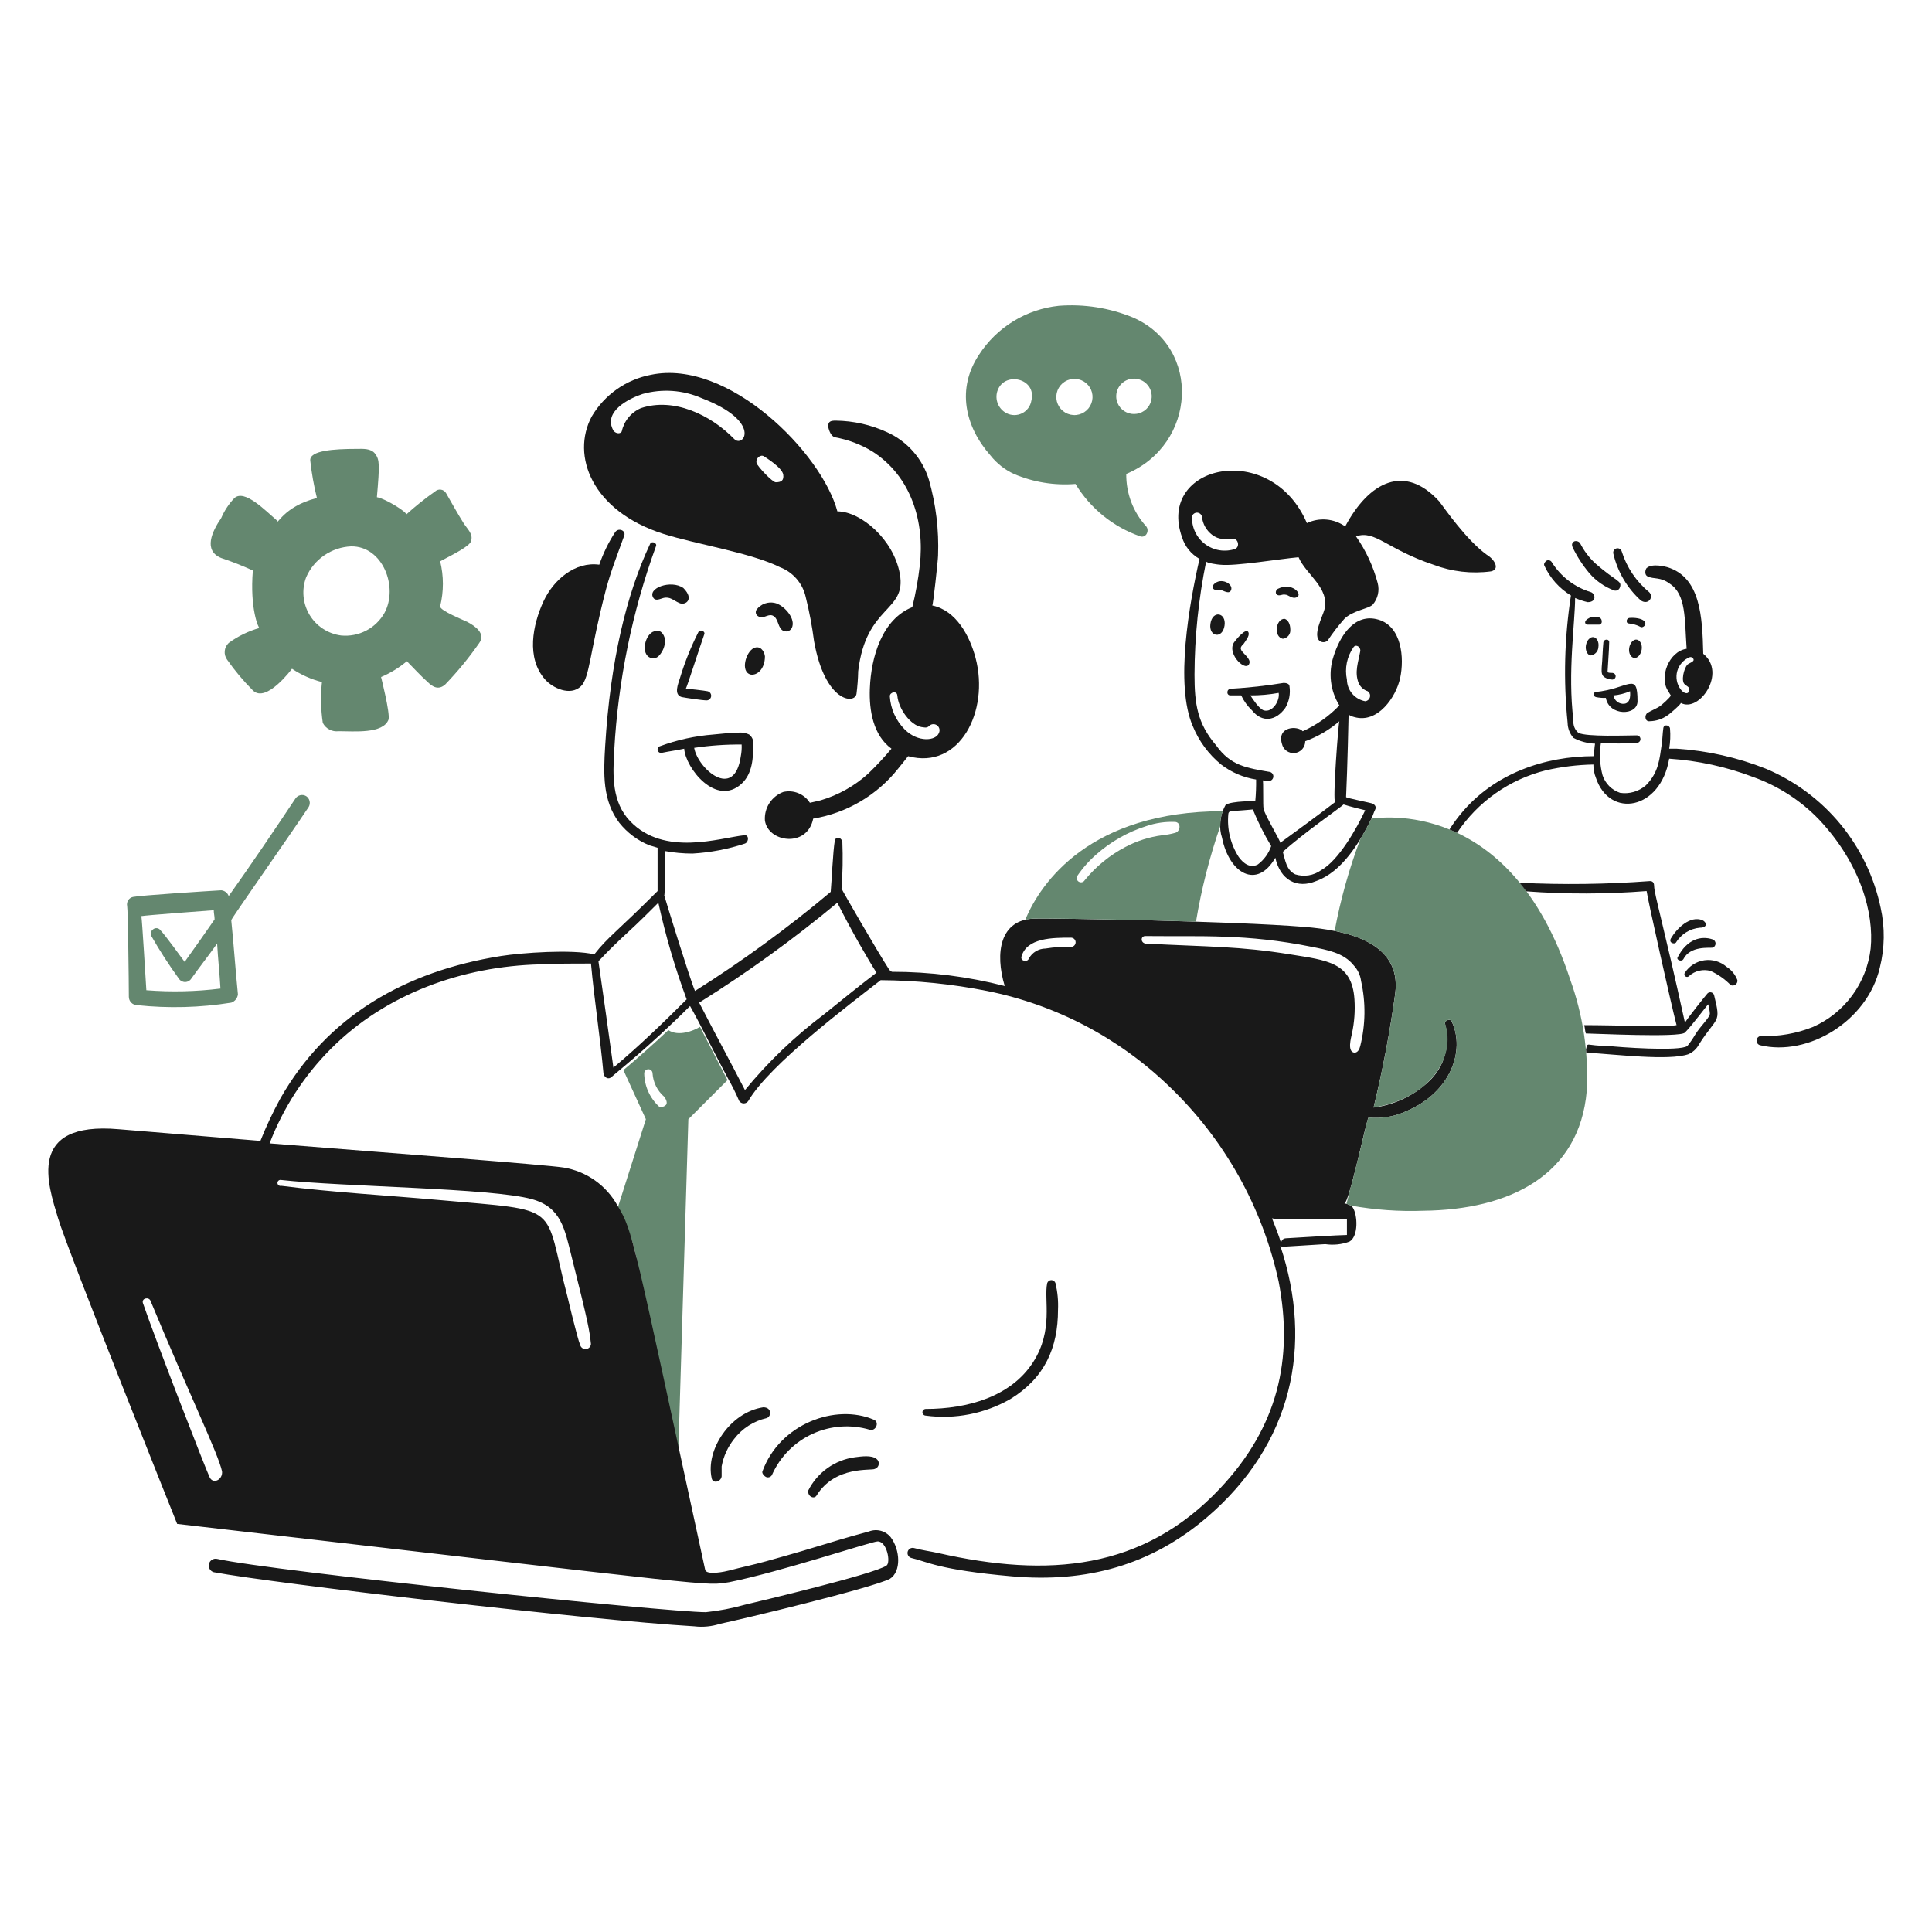 <svg width="165" height="165" viewBox="0 0 165 165" fill="none" xmlns="http://www.w3.org/2000/svg">
<path d="M55.585 56.19C56.014 56.327 56.297 56.047 56.51 55.695C56.711 55.376 56.81 55.004 56.794 54.628C56.723 54.133 56.367 53.704 55.87 53.918C55.088 54.127 54.665 55.894 55.585 56.19Z" fill="#191919"/>
<path d="M65.329 56.047C65.258 55.552 64.905 55.129 64.405 55.336C63.697 55.63 63.196 57.398 64.12 57.611C64.636 57.698 65.329 57.164 65.329 56.047Z" fill="#191919"/>
<path d="M58.361 50.217C57.318 49.486 55.235 50.221 55.804 51.07C56.016 51.354 56.372 51.141 56.657 51.07C57.226 50.927 57.51 51.282 58.008 51.496C58.505 51.746 59.348 51.203 58.361 50.217Z" fill="#191919"/>
<path d="M65.968 52.563C66.463 52.776 66.395 53.416 66.75 53.772C66.821 53.841 66.909 53.889 67.005 53.913C67.102 53.936 67.203 53.933 67.297 53.904C67.392 53.875 67.477 53.821 67.543 53.747C67.61 53.674 67.655 53.584 67.675 53.487C67.888 52.705 66.889 51.655 66.182 51.496C65.894 51.428 65.591 51.445 65.313 51.546C65.034 51.647 64.791 51.828 64.614 52.065C64.583 52.111 64.562 52.163 64.553 52.218C64.543 52.272 64.545 52.328 64.559 52.382C64.572 52.435 64.597 52.485 64.631 52.529C64.665 52.572 64.708 52.608 64.757 52.634C65.174 52.908 65.542 52.421 65.968 52.563Z" fill="#191919"/>
<path d="M60.138 54.198C60.281 53.914 59.783 53.703 59.643 53.985C59.008 55.24 58.484 56.549 58.076 57.895C57.927 58.39 57.507 59.318 58.218 59.531C58.573 59.602 59.996 59.815 60.351 59.815C60.448 59.813 60.541 59.775 60.612 59.709C60.683 59.642 60.727 59.552 60.736 59.456C60.745 59.359 60.718 59.263 60.66 59.184C60.602 59.107 60.517 59.053 60.422 59.033C60.128 58.974 58.796 58.82 58.573 58.82C58.717 58.535 59.712 55.407 60.138 54.198Z" fill="#191919"/>
<path d="M56.513 64.296C57.154 64.16 57.793 64.082 58.433 63.941C58.543 65.582 61.155 68.941 63.339 66.927C64.264 66.073 64.335 64.723 64.335 63.513C64.345 63.364 64.318 63.214 64.256 63.077C64.194 62.941 64.099 62.822 63.979 62.731C63.647 62.576 63.274 62.526 62.913 62.589C62.272 62.589 61.562 62.667 60.922 62.731C59.366 62.852 57.834 63.187 56.37 63.727C56.298 63.748 56.236 63.797 56.199 63.863C56.161 63.929 56.151 64.006 56.169 64.08C56.187 64.153 56.233 64.217 56.298 64.257C56.362 64.297 56.439 64.311 56.513 64.296ZM63.339 63.585C63.356 63.918 63.333 64.252 63.268 64.58C62.719 68.428 59.579 65.619 59.286 63.869C60.627 63.669 61.983 63.574 63.339 63.585Z" fill="#191919"/>
<path d="M57.08 87.975C55.87 89.113 54.59 90.251 53.24 91.389L55.16 95.584L52.742 103.192C53.581 104.645 54.159 106.233 54.45 107.885C55.046 110.795 56.583 117.699 57.934 123.885L58.788 95.587L62.13 92.245C61.348 90.752 60.562 89.188 59.783 87.694C59.214 88.047 57.933 88.544 57.08 87.975ZM56.867 94.375C56.793 94.446 56.701 94.497 56.601 94.522C56.502 94.546 56.397 94.545 56.298 94.517C55.903 94.155 55.585 93.716 55.365 93.227C55.145 92.737 55.027 92.209 55.018 91.672C55.018 91.578 55.056 91.488 55.123 91.421C55.189 91.354 55.28 91.317 55.374 91.317C55.468 91.317 55.559 91.354 55.625 91.421C55.692 91.488 55.73 91.578 55.73 91.672C55.755 92.054 55.856 92.426 56.027 92.768C56.198 93.11 56.435 93.414 56.724 93.664C56.938 93.948 57.007 94.233 56.867 94.375Z" fill="#64876F"/>
<path d="M56.654 45.594C59.425 46.476 64.139 47.204 66.609 48.439C67.16 48.648 67.65 48.992 68.035 49.438C68.42 49.885 68.687 50.42 68.813 50.996C69.123 52.237 69.36 53.496 69.524 54.765C70.465 60.032 73.035 60.165 73.15 59.245C73.231 58.608 73.279 57.967 73.293 57.325C73.966 51.619 77.446 52.292 76.848 49.005C76.309 46.04 73.497 43.672 71.515 43.672C70.189 38.703 62.227 30.621 55.587 32.01C54.541 32.21 53.55 32.631 52.679 33.244C51.809 33.857 51.079 34.648 50.538 35.565C48.745 38.906 50.555 43.654 56.654 45.594ZM54.876 33.648C56.549 33.18 58.333 33.306 59.925 34.004C65.158 36.009 63.49 38.301 62.7 37.488C60.674 35.409 57.523 33.928 54.736 34.857C54.324 35.034 53.961 35.307 53.676 35.653C53.391 35.999 53.194 36.409 53.1 36.847C52.941 37.123 52.532 36.99 52.39 36.776C51.463 35.145 53.744 34.022 54.876 33.648ZM65.257 38.981C65.357 39.053 66.817 39.932 66.893 40.548C66.949 41.001 66.764 41.188 66.253 41.188C65.963 41.188 64.694 39.829 64.617 39.553C64.505 39.143 64.964 38.769 65.257 38.981Z" fill="#191919"/>
<path d="M71.301 37.346C72.434 37.546 73.519 37.956 74.501 38.555C77.843 40.688 78.984 44.599 78.554 48.296C78.416 49.494 78.203 50.682 77.914 51.852C75.356 52.876 74.39 56.055 74.288 58.821C74.218 60.67 74.572 62.802 76.136 63.941C75.511 64.687 74.846 65.398 74.145 66.073C72.981 67.126 71.596 67.904 70.092 68.349C69.809 68.425 69.452 68.492 69.168 68.562C68.931 68.192 68.585 67.904 68.177 67.739C67.769 67.573 67.321 67.538 66.892 67.638C66.407 67.82 65.992 68.154 65.71 68.589C65.428 69.024 65.293 69.538 65.325 70.056C65.561 71.938 68.942 72.453 69.45 69.914C72.314 69.441 74.899 67.92 76.703 65.647C76.995 65.297 77.273 64.936 77.556 64.58C81.948 65.778 84.521 60.748 83.317 56.19C82.827 54.339 81.681 52.137 79.619 51.71C79.69 51.71 80.114 47.799 80.114 47.443C80.197 45.259 79.933 43.075 79.332 40.973C79.061 40.084 78.604 39.262 77.991 38.563C77.378 37.864 76.623 37.304 75.777 36.92C74.394 36.282 72.891 35.942 71.368 35.924C70.942 35.924 70.728 35.995 70.728 36.419C70.803 36.848 71.017 37.275 71.301 37.346ZM77.274 62.305C76.513 61.546 76.057 60.533 75.994 59.46C75.994 59.105 76.599 58.965 76.634 59.389C76.731 60.565 77.78 61.943 78.697 62.092C79.109 62.159 79.192 62.162 79.408 61.949C79.501 61.88 79.615 61.843 79.731 61.846C79.847 61.848 79.959 61.89 80.049 61.963C80.139 62.037 80.202 62.139 80.228 62.252C80.253 62.366 80.24 62.484 80.19 62.59C79.941 63.285 78.394 63.425 77.274 62.305Z" fill="#191919"/>
<path d="M18.893 47.656C19.813 47.962 20.715 48.319 21.595 48.723C21.325 51.975 22.082 53.673 22.165 53.629C21.218 53.895 20.327 54.329 19.534 54.909C19.34 55.088 19.219 55.331 19.193 55.593C19.167 55.855 19.237 56.118 19.391 56.331C20.047 57.271 20.785 58.151 21.595 58.962C22.733 60.1 24.937 57.113 24.937 57.113C25.719 57.635 26.584 58.019 27.495 58.251C27.372 59.411 27.396 60.582 27.567 61.736C27.691 61.979 27.888 62.178 28.129 62.305C28.371 62.432 28.646 62.482 28.917 62.447C30.244 62.447 32.716 62.694 33.184 61.451C33.326 60.882 32.544 57.821 32.544 57.821C33.342 57.483 34.084 57.027 34.748 56.47C35.317 57.039 35.886 57.679 36.526 58.248C36.953 58.674 37.45 58.959 38.019 58.461C39.084 57.356 40.059 56.167 40.934 54.906C41.498 54.119 40.587 53.469 39.939 53.128C39.658 52.98 37.515 52.131 37.592 51.777C37.902 50.516 37.902 49.198 37.592 47.937C38.801 47.297 40.081 46.657 40.224 46.231C40.437 45.591 39.942 45.233 39.584 44.663C39.089 43.879 38.533 42.876 38.09 42.106C38.044 42.029 37.982 41.964 37.908 41.914C37.834 41.864 37.75 41.831 37.661 41.818C37.573 41.804 37.483 41.81 37.397 41.835C37.312 41.86 37.233 41.904 37.166 41.963C36.297 42.576 35.466 43.241 34.677 43.955C34.89 43.812 32.97 42.603 32.188 42.461C32.43 39.677 32.421 39.275 32.046 38.764C31.685 38.269 30.98 38.337 30.479 38.337C28.488 38.337 26.426 38.479 26.497 39.332C26.615 40.41 26.805 41.48 27.066 42.532C24.146 43.262 23.653 44.987 23.653 44.452C22.657 43.599 20.892 41.764 20.023 42.532C19.547 43.03 19.165 43.609 18.893 44.242C18.114 45.38 17.332 47.016 18.893 47.656ZM29.986 46.661C32.689 46.625 34.045 50.148 32.831 52.353C32.466 52.996 31.922 53.519 31.266 53.86C30.61 54.2 29.869 54.344 29.133 54.273C28.58 54.201 28.049 54.005 27.582 53.699C27.115 53.394 26.723 52.986 26.435 52.507C26.148 52.028 25.973 51.491 25.923 50.934C25.873 50.378 25.95 49.818 26.147 49.296C26.477 48.541 27.012 47.894 27.691 47.428C28.37 46.963 29.166 46.697 29.989 46.661H29.986Z" fill="#64876F"/>
<path d="M11.004 85.132C11.004 85.32 11.079 85.501 11.213 85.634C11.346 85.767 11.527 85.842 11.715 85.843C14.391 86.128 17.093 86.056 19.75 85.629C19.903 85.577 20.038 85.483 20.138 85.357C20.239 85.231 20.302 85.079 20.319 84.918C20.105 82.784 19.963 80.652 19.75 78.589C19.75 78.447 24.37 71.907 26.363 68.919C26.452 68.766 26.479 68.586 26.439 68.414C26.4 68.242 26.296 68.092 26.15 67.994C25.998 67.901 25.817 67.872 25.644 67.912C25.471 67.952 25.321 68.058 25.225 68.207C23.376 70.981 21.456 73.825 19.533 76.528C19.483 76.393 19.397 76.275 19.284 76.188C19.171 76.1 19.035 76.046 18.892 76.033C17.684 76.104 11.996 76.467 11.355 76.602C11.271 76.62 11.192 76.655 11.121 76.705C11.051 76.754 10.991 76.817 10.945 76.89C10.899 76.963 10.868 77.044 10.853 77.129C10.839 77.213 10.841 77.3 10.86 77.384C10.925 77.667 11.004 83.851 11.004 85.132ZM18.256 77.736C18.256 78.021 18.328 78.231 18.328 78.518C18.044 78.945 16.337 81.363 15.771 82.148C15.486 81.793 14.135 79.873 13.637 79.375C13.558 79.306 13.457 79.268 13.353 79.268C13.248 79.268 13.147 79.306 13.068 79.375C12.98 79.437 12.917 79.528 12.891 79.633C12.864 79.737 12.877 79.848 12.926 79.944C13.641 81.196 14.425 82.408 15.272 83.574C15.329 83.664 15.408 83.738 15.501 83.789C15.595 83.84 15.699 83.867 15.806 83.867C15.912 83.867 16.017 83.84 16.11 83.789C16.203 83.738 16.282 83.664 16.339 83.574C17.05 82.578 17.832 81.582 18.544 80.587C18.614 81.867 18.757 83.144 18.828 84.427C16.729 84.688 14.608 84.735 12.499 84.569C12.429 83.502 12.144 78.667 12.073 78.24C12.497 78.163 17.261 77.807 18.256 77.736Z" fill="#64876F"/>
<path d="M65.473 126.16C65.524 126.174 65.577 126.177 65.63 126.171C65.682 126.164 65.733 126.147 65.779 126.12C65.825 126.094 65.865 126.059 65.898 126.017C65.93 125.975 65.954 125.927 65.968 125.876C66.67 124.353 67.897 123.133 69.425 122.441C70.953 121.749 72.68 121.63 74.288 122.107C74.783 122.253 75.14 121.469 74.642 121.254C71.376 119.841 66.596 121.59 65.115 125.662C65.046 125.804 65.259 126.089 65.473 126.16Z" fill="#191919"/>
<path d="M65.186 120.187C62.35 120.612 60.246 123.839 60.778 126.231C60.849 126.726 61.56 126.587 61.631 126.089V125.235C61.788 124.376 62.155 123.571 62.7 122.889C63.388 121.991 64.37 121.362 65.474 121.111C65.903 120.967 65.922 120.187 65.186 120.187Z" fill="#191919"/>
<path d="M105.078 59.389H106.002C106.227 59.87 106.541 60.305 106.927 60.669C107.781 61.736 108.961 61.591 109.771 60.456C110.098 59.899 110.224 59.246 110.127 58.607C110.127 58.394 109.842 58.322 109.632 58.322C108.148 58.567 106.653 58.732 105.152 58.817C104.723 58.822 104.723 59.389 105.078 59.389ZM107.922 60.669C107.51 60.504 107.031 59.762 106.785 59.389C107.595 59.392 108.405 59.321 109.203 59.176C109.326 59.797 108.701 60.891 107.922 60.669Z" fill="#191919"/>
<path d="M105.36 54.909C104.782 55.917 106.508 57.518 106.711 56.616C106.794 56.262 106.216 55.834 106.071 55.62C105.858 55.336 106 55.194 106.214 54.98C106.356 54.767 106.709 54.341 106.64 54.056C106.49 53.46 105.522 54.668 105.36 54.909Z" fill="#191919"/>
<path d="M105.079 50.501C105.48 49.966 104.419 49.323 103.799 49.79C103.372 50.075 103.586 50.501 104.084 50.359C104.41 50.359 104.846 50.738 105.079 50.501Z" fill="#191919"/>
<path d="M110.765 50.999C111.275 50.743 110.337 49.684 109.13 50.288C109.059 50.33 109.005 50.396 108.979 50.474C108.952 50.553 108.955 50.638 108.987 50.714C109.201 50.999 109.482 50.714 109.769 50.785C110.04 50.785 110.357 51.203 110.765 50.999Z" fill="#191919"/>
<path d="M49.614 58.607C50.37 57.88 50.37 55.628 51.747 50.357C52.16 48.79 52.774 47.24 53.315 45.737C53.466 45.314 52.82 45.027 52.533 45.453C51.969 46.319 51.516 47.25 51.181 48.226C49.119 47.942 47.272 49.508 46.417 51.356C45.495 53.347 44.916 56.197 46.56 58.038C47.19 58.752 48.706 59.483 49.614 58.607Z" fill="#191919"/>
<path d="M135.723 48.936C136.296 49.607 137.03 50.121 137.857 50.429C137.908 50.444 137.961 50.447 138.014 50.441C138.067 50.434 138.118 50.417 138.164 50.39C138.21 50.364 138.25 50.329 138.282 50.286C138.315 50.244 138.338 50.196 138.352 50.145C138.537 49.588 138.036 49.682 136.289 48.154C135.734 47.649 135.276 47.046 134.938 46.376C134.88 46.304 134.802 46.252 134.713 46.226C134.624 46.201 134.53 46.204 134.443 46.234C134.229 46.376 134.229 46.519 134.3 46.729C134.681 47.521 135.159 48.263 135.723 48.936Z" fill="#191919"/>
<path d="M140.135 51.283C140.775 51.709 141.266 50.992 140.847 50.572C139.741 49.665 138.925 48.454 138.5 47.088C138.472 46.993 138.407 46.914 138.321 46.867C138.234 46.821 138.132 46.811 138.038 46.839C137.944 46.867 137.864 46.932 137.818 47.019C137.771 47.105 137.761 47.207 137.789 47.301C138.148 48.836 138.967 50.225 140.135 51.283Z" fill="#191919"/>
<path d="M140.703 49.221C141.26 49.5 141.782 49.231 142.622 49.861C144.006 50.784 143.867 52.841 144.045 55.408C142.513 55.627 141.671 57.874 142.477 59.034C142.534 59.116 142.642 59.327 142.69 59.389C142.69 59.539 141.853 60.259 141.766 60.314C141.415 60.536 141.055 60.67 140.699 60.883C140.415 61.096 140.486 61.665 140.912 61.594C141.448 61.582 141.968 61.41 142.405 61.099C142.548 61.028 143.615 60.103 143.543 60.032C145.134 60.899 147.485 57.454 145.464 55.837C145.389 52.662 145.231 49.303 142.405 48.441C142.307 48.411 141.115 48.076 140.628 48.513C140.537 48.593 140.397 49.069 140.703 49.221ZM143.549 58.892C143.378 58.67 143.262 58.411 143.21 58.136C143.157 57.861 143.169 57.578 143.245 57.309C143.321 57.039 143.459 56.792 143.648 56.585C143.836 56.378 144.07 56.218 144.332 56.118C144.388 56.108 144.446 56.117 144.497 56.143C144.548 56.169 144.59 56.21 144.616 56.261C144.76 56.516 144.26 56.617 144.12 56.756C143.811 57.065 143.534 58.214 143.907 58.463C144.05 58.605 144.334 58.676 144.262 58.958C144.187 59.389 143.76 59.176 143.549 58.892Z" fill="#191919"/>
<path d="M84.598 38.91C85.131 39.579 85.813 40.116 86.589 40.477C88.248 41.184 90.054 41.477 91.851 41.331C93.12 43.427 95.082 45.012 97.397 45.811C97.892 45.953 98.18 45.316 97.892 44.957C96.776 43.734 96.167 42.133 96.186 40.477C102.218 37.948 102.626 29.67 96.755 27.113C94.752 26.291 92.585 25.95 90.426 26.117C89.047 26.262 87.718 26.713 86.536 27.439C85.355 28.165 84.352 29.147 83.6 30.313C81.704 33.175 82.375 36.39 84.598 38.91ZM92.562 32.581C92.835 32.747 93.051 32.993 93.178 33.286C93.305 33.579 93.339 33.904 93.273 34.217C93.207 34.538 93.04 34.83 92.796 35.051C92.552 35.271 92.245 35.408 91.918 35.442C91.591 35.476 91.262 35.404 90.978 35.239C90.695 35.073 90.471 34.821 90.34 34.52C90.209 34.219 90.177 33.884 90.249 33.563C90.322 33.243 90.494 32.953 90.742 32.737C90.989 32.522 91.299 32.39 91.626 32.362C91.954 32.334 92.281 32.411 92.562 32.581ZM95.335 34.004C95.31 33.757 95.346 33.508 95.44 33.278C95.534 33.048 95.682 32.845 95.873 32.687C96.063 32.528 96.29 32.418 96.533 32.367C96.775 32.316 97.027 32.326 97.265 32.395C97.503 32.464 97.721 32.59 97.899 32.763C98.077 32.935 98.21 33.149 98.287 33.385C98.363 33.621 98.38 33.872 98.337 34.116C98.293 34.361 98.191 34.59 98.038 34.786C97.85 35.021 97.596 35.196 97.309 35.287C97.022 35.378 96.714 35.382 96.425 35.299C96.135 35.215 95.877 35.047 95.683 34.817C95.489 34.586 95.368 34.303 95.335 34.004ZM88.082 34.217C88.045 34.447 87.954 34.664 87.816 34.852C87.678 35.04 87.497 35.192 87.289 35.296C87.08 35.4 86.85 35.453 86.617 35.451C86.384 35.449 86.155 35.391 85.949 35.283C85.625 35.114 85.369 34.836 85.227 34.499C85.084 34.162 85.063 33.785 85.167 33.434C85.716 31.652 88.572 32.295 88.082 34.217Z" fill="#64876F"/>
<path d="M120.152 94.876C123.888 93.285 125.143 89.731 123.993 87.266C123.85 86.912 123.281 87.195 123.423 87.48C123.656 88.35 123.646 89.267 123.395 90.131C123.144 90.996 122.662 91.776 122.001 92.386C120.705 93.593 119.064 94.364 117.308 94.591C118.09 91.377 118.707 88.126 119.157 84.849C119.735 80.37 114.819 79.44 111.402 79.161C105.215 78.654 89.857 78.414 88.363 78.45C85.389 78.52 84.954 81.379 85.806 84.209C82.666 83.401 79.437 82.993 76.195 82.995C76.127 82.995 75.983 82.875 75.923 82.782C74.983 81.336 71.87 75.958 71.87 75.885C71.971 74.56 71.994 73.23 71.941 71.903C71.927 71.824 71.894 71.75 71.844 71.688C71.795 71.626 71.73 71.577 71.656 71.547C71.514 71.547 71.302 71.618 71.302 71.761C71.136 72.661 71.019 75.435 70.946 76.169C67.279 79.251 63.407 82.078 59.355 84.631C58.913 83.599 56.797 76.74 56.724 76.453C56.724 76.404 56.795 77.071 56.795 72.685C57.569 72.826 58.355 72.898 59.142 72.898C60.666 72.81 62.172 72.523 63.622 72.044C63.977 71.903 63.977 71.262 63.551 71.334C61.446 71.567 56.72 73.178 53.808 70.125C52.263 68.504 52.323 66.3 52.458 64.081C52.786 58.132 53.985 52.263 56.017 46.662C56.16 46.377 55.655 46.161 55.522 46.448C53.505 50.73 52.123 56.459 51.682 63.728C51.539 66.082 51.449 68.371 52.891 70.27C53.565 71.118 54.446 71.779 55.448 72.19C55.661 72.26 55.943 72.332 56.16 72.403V76.1C52.624 79.635 51.935 80.003 50.755 81.505C48.872 81.062 44.567 81.366 42.791 81.647C34.61 82.939 27.941 86.783 23.947 93.806C23.304 94.98 22.734 96.192 22.24 97.436C17.191 97.01 12.641 96.658 10.152 96.441C2.186 95.743 4.108 101.205 4.961 104.049C5.814 106.894 15.13 130.146 15.13 130.146C62.803 135.635 60.037 135.443 62.274 135.124C66.647 134.249 74.402 131.659 74.948 131.641C75.745 131.613 76.089 133.438 75.714 133.703C74.666 134.438 64.62 136.809 63.626 137.045C62.532 137.354 61.414 137.568 60.284 137.685C56.973 137.685 23.288 134.202 18.543 133.134C18.393 133.101 18.237 133.127 18.107 133.208C17.977 133.288 17.884 133.416 17.846 133.564C17.809 133.713 17.832 133.869 17.909 134.002C17.985 134.134 18.111 134.231 18.258 134.272C23.425 135.238 50.365 138.369 59.288 138.892C60.029 138.982 60.782 138.909 61.492 138.678C63.399 138.283 74.388 135.644 75.998 134.838C76.983 134.223 76.887 132.373 76.069 131.283C75.853 131.016 75.557 130.824 75.225 130.735C74.893 130.646 74.541 130.665 74.22 130.788C70.123 131.906 70.728 131.865 65.404 133.345C64.34 133.641 63.325 133.848 62.274 134.127C61.972 134.21 60.332 134.566 60.223 134.062C54.092 105.843 54.096 105.187 52.746 102.982C52.275 102.121 51.614 101.38 50.813 100.813C50.013 100.246 49.094 99.869 48.126 99.711C46.495 99.463 33.762 98.502 23.024 97.648C24.191 94.607 25.983 91.846 28.286 89.543C32.931 84.898 39.462 82.519 46.134 82.36C47.065 82.338 46.727 82.289 50.472 82.289C50.757 85.418 51.254 88.547 51.539 91.675C51.61 92.031 51.965 92.245 52.25 91.96C52.52 91.689 55.389 89.461 58.932 85.916C59.794 87.423 61.093 90.105 62.133 92.031C62.503 92.675 62.835 93.34 63.127 94.022C63.17 94.088 63.227 94.142 63.296 94.179C63.364 94.216 63.441 94.236 63.519 94.236C63.596 94.236 63.673 94.216 63.741 94.179C63.809 94.142 63.867 94.088 63.91 94.022C65.725 90.915 72.506 85.819 75.212 83.71C78.269 83.729 81.316 84.038 84.314 84.634C90.182 85.809 95.588 88.648 99.887 92.811C104.578 97.308 107.821 103.101 109.202 109.451C110.484 116.095 109.103 121.892 104.224 127.086C97.618 134.119 89.494 134.758 80.118 132.632C79.479 132.487 78.772 132.402 78.056 132.206C78 132.191 77.941 132.188 77.883 132.196C77.826 132.204 77.77 132.223 77.721 132.253C77.671 132.283 77.627 132.322 77.592 132.368C77.557 132.415 77.532 132.468 77.518 132.524C77.504 132.581 77.501 132.639 77.51 132.697C77.519 132.754 77.538 132.81 77.569 132.859C77.599 132.909 77.638 132.952 77.685 132.986C77.732 133.021 77.786 133.045 77.842 133.059C79.139 133.351 80.075 134.066 86.446 134.626C92.775 135.18 98.281 133.694 103.085 129.578C110.357 123.349 112.184 114.92 109.343 106.396C109.471 106.524 109.4 106.478 113.183 106.254C113.877 106.358 114.587 106.285 115.245 106.04C116.026 105.61 115.956 103.765 115.53 103.125C115.324 102.817 114.723 102.769 114.819 102.769C115.245 102.698 116.738 95.445 116.881 95.445C118.003 95.558 119.135 95.361 120.152 94.876ZM17.902 126.16C17.518 125.347 13.335 114.575 12.209 111.299C12.063 110.874 12.704 110.732 12.85 111.086C16.141 119.033 18.641 124.153 18.964 125.663C19.037 126.374 18.198 126.794 17.902 126.16ZM24.017 100.775C29.303 101.362 41.96 101.455 45.421 102.41C47.935 103.105 48.22 104.94 48.834 107.388C50.265 113.09 50.337 113.586 50.469 114.784C50.461 114.895 50.413 115.001 50.334 115.08C50.255 115.16 50.15 115.208 50.038 115.217C49.926 115.225 49.815 115.193 49.725 115.127C49.634 115.06 49.571 114.964 49.545 114.854C49.319 114.345 48.495 110.885 48.479 110.801C46.344 102.687 48.239 103.448 37.457 102.482C32.981 102.08 28.497 101.842 24.017 101.272C23.98 101.282 23.94 101.283 23.902 101.276C23.864 101.268 23.828 101.251 23.797 101.228C23.766 101.204 23.741 101.173 23.723 101.138C23.706 101.103 23.697 101.065 23.696 101.026C23.696 100.987 23.705 100.948 23.722 100.913C23.739 100.878 23.763 100.847 23.794 100.823C23.825 100.799 23.86 100.782 23.899 100.773C23.937 100.765 23.976 100.766 24.014 100.775H24.017ZM51.106 82.073C51.189 82.073 51.629 81.453 53.737 79.516C54.59 78.732 55.444 77.88 56.226 77.097C56.837 79.901 57.645 82.658 58.644 85.347C56.653 87.339 54.59 89.33 52.387 91.179C51.959 88.047 51.533 85.058 51.106 82.073ZM70.377 86.626C67.877 88.507 65.609 90.679 63.622 93.096C62.341 90.607 60.991 88.119 59.71 85.63C63.834 83.056 67.778 80.205 71.514 77.096C72.706 79.478 74.159 81.985 74.856 83.069C73.363 84.207 71.873 85.42 70.377 86.626ZM97.825 79.943C102.516 79.996 106.427 79.733 112.046 80.867C113.331 81.127 114.748 81.362 115.602 82.434C115.953 82.805 116.177 83.279 116.242 83.786C116.65 85.615 116.625 87.514 116.171 89.332C116.101 89.617 115.957 89.901 115.676 89.901C115.036 89.83 115.39 88.621 115.463 88.266C115.669 87.308 115.74 86.327 115.676 85.35C115.47 82.177 113.34 82.019 110.2 81.51C105.833 80.802 103.217 80.869 97.825 80.586C97.398 80.509 97.398 79.936 97.825 79.943ZM91.496 80.085C91.595 80.091 91.688 80.135 91.756 80.208C91.825 80.281 91.862 80.376 91.862 80.476C91.862 80.575 91.825 80.671 91.756 80.744C91.688 80.817 91.595 80.861 91.496 80.867C90.758 80.843 90.02 80.891 89.291 81.01C89 81.011 88.714 81.092 88.464 81.242C88.213 81.392 88.008 81.606 87.869 81.863C87.731 82.22 87.158 82.076 87.23 81.721C87.676 80.079 89.904 80.082 91.496 80.082V80.085ZM109.842 105.755C109.786 105.753 109.729 105.762 109.676 105.783C109.623 105.804 109.576 105.835 109.535 105.875C109.495 105.915 109.464 105.963 109.443 106.016C109.422 106.069 109.413 106.125 109.415 106.182C109.202 105.471 108.92 104.76 108.633 104.049C109.115 104.145 109.054 104.12 115.033 104.12V105.471C114.488 105.468 110.384 105.72 109.842 105.752V105.755Z" fill="#191919"/>
<path d="M104.224 70.198C104.175 70.653 104.223 71.114 104.367 71.549C104.976 74.597 107.352 75.994 108.917 73.256C109.345 75.177 110.782 75.921 112.401 75.247C114.606 74.465 116.099 71.975 117.095 69.985C117.237 69.7 117.308 69.416 117.45 69.132C117.556 68.918 117.435 68.741 117.237 68.637C117.097 68.562 114.89 68.142 114.961 68.068C115.079 65.593 115.175 61.111 115.175 61.029C115.326 61.129 115.494 61.201 115.67 61.242C117.661 61.811 119.232 59.537 119.581 57.899C119.944 56.195 119.717 53.514 117.732 52.922C115.663 52.305 114.423 54.353 113.892 56.051C113.662 56.743 113.587 57.478 113.673 58.204C113.758 58.929 114.002 59.626 114.387 60.246C113.495 61.175 112.432 61.923 111.258 62.451C110.831 61.956 109.044 62.027 109.48 63.517C109.531 63.761 109.671 63.977 109.873 64.124C110.075 64.271 110.324 64.338 110.572 64.311C110.82 64.284 111.05 64.167 111.216 63.981C111.382 63.795 111.473 63.553 111.472 63.304C112.539 62.916 113.527 62.338 114.387 61.597C114.31 61.674 113.791 68.495 114.032 68.495C112.464 69.704 110.902 70.841 109.338 71.979C109.409 71.908 107.916 69.421 107.916 69.063C107.845 68.85 107.916 66.646 107.845 66.646C108.129 66.717 108.556 66.788 108.698 66.503C108.727 66.453 108.745 66.397 108.749 66.339C108.754 66.281 108.746 66.223 108.726 66.169C108.705 66.114 108.673 66.065 108.632 66.025C108.59 65.984 108.54 65.954 108.485 65.935C106.483 65.582 105.121 65.421 103.865 63.66C102.262 61.789 102.016 60.133 102.016 57.616C102.028 54.367 102.362 51.127 103.012 47.944C103.012 48.087 104.079 48.229 104.221 48.229C105.501 48.371 109.27 47.734 110.903 47.589C111.543 49.082 113.589 50.215 113.108 52.069C112.961 52.637 112.052 54.327 112.752 54.771C112.852 54.83 112.968 54.855 113.084 54.842C113.199 54.829 113.307 54.779 113.392 54.7C113.822 54.051 114.297 53.433 114.814 52.851C115.526 52.14 116.877 51.997 117.233 51.642C117.449 51.392 117.602 51.093 117.676 50.77C117.75 50.448 117.744 50.112 117.659 49.793C117.282 48.367 116.656 47.019 115.81 45.812C117.419 45.227 118.45 46.905 122.423 48.229C123.986 48.824 125.672 49.02 127.33 48.798C128.108 48.639 127.685 47.802 126.974 47.376C125.231 46.108 123.427 43.493 122.921 42.825C119.965 39.574 116.921 41.14 114.885 44.958C114.414 44.624 113.863 44.423 113.288 44.373C112.713 44.323 112.136 44.427 111.614 44.674C108.55 37.523 98.744 39.679 100.949 45.882C101.192 46.667 101.726 47.328 102.442 47.731C101.581 51.515 100.322 58.47 101.873 62.024C102.393 63.298 103.225 64.423 104.291 65.295C105.164 65.964 106.191 66.404 107.277 66.575C107.286 67.192 107.263 67.809 107.206 68.424C107.422 68.424 105.15 68.375 104.669 68.749C104.419 69.195 104.267 69.689 104.224 70.198ZM102.656 44.172C102.692 44.465 102.785 44.749 102.932 45.005C103.079 45.261 103.275 45.486 103.509 45.666C104.136 46.136 104.544 46.021 105.287 46.021C105.714 45.95 105.928 46.661 105.501 46.875C105.07 47.023 104.609 47.063 104.159 46.992C103.709 46.921 103.283 46.741 102.918 46.467C102.553 46.194 102.261 45.835 102.067 45.423C101.873 45.01 101.782 44.557 101.803 44.101C101.831 44.003 101.891 43.917 101.975 43.859C102.058 43.801 102.159 43.773 102.261 43.782C102.362 43.79 102.458 43.834 102.531 43.905C102.603 43.976 102.649 44.071 102.66 44.172H102.656ZM115.031 58.039C114.931 57.562 114.929 57.07 115.027 56.593C115.125 56.115 115.32 55.664 115.601 55.265C115.814 54.98 116.233 55.265 116.17 55.621C116.005 56.541 115.666 57.401 116.027 58.323C116.099 58.49 116.207 58.64 116.341 58.763C116.476 58.885 116.636 58.978 116.809 59.034C116.888 59.088 116.948 59.165 116.982 59.255C117.016 59.344 117.021 59.442 116.998 59.534C116.975 59.627 116.924 59.711 116.852 59.774C116.781 59.837 116.691 59.877 116.596 59.888C116.162 59.809 115.768 59.581 115.482 59.244C115.197 58.907 115.038 58.481 115.032 58.039H115.031ZM114.748 68.704C114.844 68.733 115.139 68.847 116.596 69.199C115.867 70.749 114.326 73.489 112.827 74.319C112.512 74.545 112.149 74.695 111.767 74.757C111.385 74.818 110.993 74.79 110.623 74.675C109.848 74.305 109.77 73.466 109.557 72.754C111.25 71.206 114.482 68.97 114.748 68.704ZM104.905 69.503C104.91 69.441 104.937 69.384 104.982 69.341C105.027 69.299 105.086 69.275 105.148 69.274C105.313 69.274 106.913 69.142 106.997 69.132C107.438 70.213 107.962 71.259 108.564 72.26C108.35 72.885 107.954 73.43 107.427 73.828C106.779 74.169 106.206 73.766 105.791 73.188C105.09 72.094 104.778 70.796 104.906 69.503H104.905Z" fill="#191919"/>
<path d="M103.374 53.274C103.215 54.389 104.413 54.605 104.583 53.416C104.741 52.305 103.543 52.086 103.374 53.274Z" fill="#191919"/>
<path d="M109.702 52.848C108.946 52.848 108.755 54.393 109.56 54.554C109.747 54.532 109.918 54.438 110.038 54.292C110.157 54.146 110.215 53.959 110.199 53.772C110.199 53.274 109.986 52.919 109.702 52.848Z" fill="#191919"/>
<path d="M135.87 55.976C136.042 55.949 136.199 55.863 136.315 55.733C136.432 55.604 136.5 55.439 136.509 55.265C136.581 54.838 136.374 54.447 136.083 54.412C135.792 54.376 135.514 54.697 135.443 55.123C135.372 55.55 135.585 55.976 135.87 55.976Z" fill="#191919"/>
<path d="M140.205 55.479C140.277 55.052 140.07 54.661 139.778 54.625C139.487 54.589 139.21 54.91 139.139 55.336C139.068 55.763 139.274 56.154 139.566 56.19C139.857 56.226 140.134 55.905 140.205 55.479Z" fill="#191919"/>
<path d="M137.431 54.839C137.431 54.554 137.004 54.554 136.936 54.839C136.864 55.55 136.864 56.261 136.793 56.972C136.793 57.257 136.722 57.611 137.007 57.825C137.22 57.96 137.466 58.034 137.718 58.039C137.79 58.033 137.857 58.001 137.906 57.948C137.954 57.895 137.982 57.826 137.982 57.754C137.982 57.682 137.954 57.613 137.906 57.56C137.857 57.507 137.79 57.475 137.718 57.469C137.575 57.469 137.362 57.469 137.291 57.398C137.289 57.255 137.431 55.408 137.431 54.839Z" fill="#191919"/>
<path d="M135.727 52.776C135.18 53.05 135.384 53.345 135.585 53.345H136.509C136.548 53.352 136.587 53.349 136.625 53.337C136.662 53.325 136.696 53.304 136.724 53.276C136.752 53.248 136.773 53.214 136.785 53.177C136.797 53.139 136.8 53.1 136.793 53.061C136.793 52.536 135.961 52.661 135.727 52.776Z" fill="#191919"/>
<path d="M140.492 53.13C140.279 52.775 139.502 52.739 139.14 52.775C139.075 52.785 139.017 52.821 138.977 52.874C138.937 52.927 138.92 52.993 138.928 53.059C138.928 53.273 139.142 53.246 139.354 53.273C139.627 53.33 139.89 53.426 140.136 53.557C140.303 53.625 140.619 53.386 140.492 53.13Z" fill="#191919"/>
<path d="M136.295 59.532C136.576 59.591 136.862 59.615 137.148 59.603C137.408 61.163 139.85 61.152 139.85 59.888C139.85 57.284 139.144 58.815 136.224 59.106C136.153 59.106 136.011 59.461 136.295 59.532ZM139.211 59.037C139.211 59.109 139.353 60.033 138.716 60.104C138.501 60.124 138.286 60.062 138.114 59.93C137.943 59.798 137.828 59.606 137.792 59.393C138.281 59.349 138.76 59.228 139.211 59.034V59.037Z" fill="#191919"/>
<path d="M144.256 83.352C144.503 83.13 144.802 82.974 145.125 82.9C145.449 82.825 145.786 82.834 146.105 82.926C146.743 83.221 147.322 83.63 147.812 84.135C147.878 84.164 147.951 84.175 148.023 84.167C148.095 84.159 148.163 84.132 148.221 84.088C148.279 84.045 148.325 83.987 148.352 83.92C148.38 83.853 148.39 83.78 148.38 83.708C148.204 83.239 147.88 82.839 147.456 82.57C147.199 82.348 146.898 82.183 146.572 82.086C146.246 81.99 145.903 81.964 145.566 82.011C145.229 82.058 144.906 82.176 144.619 82.358C144.332 82.54 144.087 82.781 143.9 83.065C143.863 83.113 143.846 83.173 143.853 83.232C143.86 83.292 143.89 83.347 143.937 83.384C143.983 83.422 144.043 83.44 144.103 83.434C144.163 83.428 144.218 83.399 144.256 83.352Z" fill="#191919"/>
<path d="M143.759 81.931C144.351 80.749 145.991 80.983 146.248 80.935C146.326 80.913 146.394 80.867 146.442 80.803C146.491 80.738 146.517 80.66 146.517 80.58C146.517 80.499 146.491 80.421 146.442 80.357C146.394 80.293 146.326 80.246 146.248 80.224C145.31 79.912 144.072 80.168 143.262 81.792C143.19 82.005 143.618 82.145 143.759 81.931Z" fill="#191919"/>
<path d="M145.185 79.229C145.834 79.229 145.789 78.784 145.398 78.589C144.332 78.162 143.194 79.3 142.696 80.156C142.506 80.536 142.986 80.651 143.123 80.512C143.342 80.151 143.642 79.847 144.001 79.624C144.359 79.401 144.765 79.266 145.185 79.229Z" fill="#191919"/>
<path d="M69.737 127.725C71.335 125.139 74.45 125.625 74.715 125.449C74.8 125.422 74.877 125.372 74.936 125.305C74.995 125.237 75.034 125.154 75.048 125.066C75.063 124.978 75.053 124.887 75.019 124.804C74.985 124.721 74.929 124.649 74.857 124.596C74.421 124.252 73.577 124.383 73.008 124.454C72.163 124.569 71.359 124.888 70.665 125.383C69.971 125.879 69.409 126.536 69.026 127.298C68.955 127.793 69.519 128.077 69.737 127.725Z" fill="#191919"/>
<path d="M88.224 116.347C86.326 119.286 82.633 120.329 79.051 120.329C78.978 120.333 78.909 120.365 78.859 120.418C78.809 120.47 78.781 120.541 78.781 120.613C78.781 120.686 78.809 120.756 78.859 120.809C78.909 120.862 78.978 120.894 79.051 120.898C81.559 121.236 84.109 120.736 86.304 119.475C89.225 117.68 90.357 115.094 90.357 111.867C90.392 111.102 90.32 110.337 90.144 109.592C90.121 109.515 90.074 109.447 90.01 109.399C89.946 109.351 89.868 109.325 89.788 109.325C89.708 109.325 89.63 109.351 89.566 109.399C89.502 109.447 89.455 109.515 89.432 109.592C89.137 110.991 89.998 113.602 88.224 116.347Z" fill="#191919"/>
<path d="M104.43 69.279C93.133 69.293 88.882 75.348 87.562 78.555C87.827 78.49 88.098 78.453 88.37 78.447C89.321 78.424 95.895 78.513 102.143 78.712C102.604 75.927 103.301 73.188 104.226 70.522C104.207 70.098 104.277 69.675 104.43 69.279ZM100.387 71.122C100.015 71.227 99.634 71.299 99.249 71.336C98.156 71.478 97.096 71.815 96.121 72.331C94.779 73.034 93.593 74.001 92.636 75.176C92.588 75.258 92.509 75.317 92.417 75.343C92.325 75.367 92.227 75.355 92.143 75.309C92.06 75.263 91.998 75.186 91.97 75.094C91.943 75.003 91.952 74.905 91.996 74.82C92.459 74.136 93.009 73.514 93.632 72.971C94.87 71.876 96.323 71.052 97.898 70.553C98.698 70.279 99.543 70.158 100.387 70.198C100.884 70.275 100.817 70.98 100.387 71.122Z" fill="#64876F"/>
<path d="M134.093 83.637C128.978 68.003 117.721 69.86 117.128 69.912C116.958 70.282 116.571 71.012 116.181 71.653C115.218 74.201 114.483 76.828 113.984 79.505C116.836 80.076 119.6 81.424 119.16 84.846C118.711 88.123 118.093 91.374 117.312 94.588C122.365 93.745 124.299 90.092 123.426 87.477C123.285 87.192 123.853 86.908 123.996 87.263C125.146 89.728 123.891 93.286 120.155 94.872C119.138 95.358 118.006 95.554 116.884 95.441C116.777 95.441 115.899 99.578 115.292 101.629C115.158 102.187 115.057 102.592 114.995 102.805C115.126 102.837 115.251 102.889 115.365 102.961C117.414 103.331 119.497 103.478 121.578 103.401C128.863 103.319 134.89 100.419 135.515 93.161C135.68 89.924 135.196 86.686 134.093 83.637Z" fill="#64876F"/>
<path d="M160.616 77.523C160.063 74.897 158.881 72.445 157.172 70.377C155.463 68.309 153.278 66.686 150.804 65.648C148.372 64.686 145.804 64.11 143.195 63.941H142.555C142.65 63.378 142.674 62.804 142.626 62.234C142.626 61.95 142.131 61.808 142.057 62.164C141.986 62.659 141.981 63.154 141.915 63.586C141.731 64.776 141.679 65.954 140.564 67.07C140.265 67.33 139.913 67.522 139.532 67.633C139.151 67.743 138.751 67.77 138.359 67.71C138.012 67.594 137.695 67.399 137.436 67.14C137.177 66.881 136.982 66.565 136.866 66.217C136.627 65.312 136.578 64.368 136.724 63.443C137.742 63.514 138.764 63.514 139.782 63.443C139.867 63.443 139.948 63.409 140.008 63.349C140.068 63.289 140.102 63.208 140.102 63.123C140.102 63.038 140.068 62.957 140.008 62.897C139.948 62.837 139.867 62.803 139.782 62.803C138.929 62.803 135.516 62.946 134.804 62.59C134.651 62.461 134.532 62.296 134.458 62.11C134.384 61.924 134.356 61.722 134.378 61.523C133.868 57.446 134.52 53.151 134.52 51.071C134.864 51.221 135.221 51.34 135.587 51.426C136.384 51.426 136.252 50.703 135.871 50.572C134.484 50.153 133.296 49.244 132.529 48.015C132.487 47.943 132.421 47.89 132.343 47.863C132.264 47.837 132.179 47.84 132.103 47.872C131.96 47.943 131.82 48.155 131.889 48.299C132.374 49.359 133.167 50.25 134.164 50.856C133.608 54.456 133.513 58.112 133.88 61.736C133.889 62.208 134.065 62.661 134.375 63.016C134.945 63.32 135.578 63.489 136.223 63.511C136.164 63.863 136.14 64.221 136.152 64.578C131.914 64.578 127.599 66.062 124.775 69.485C124.416 69.914 124.086 70.368 123.789 70.842C124.004 70.929 124.22 71.025 124.439 71.128C126.214 68.463 128.921 66.558 132.029 65.787C133.36 65.484 134.718 65.318 136.082 65.292C136.078 65.682 136.151 66.068 136.296 66.43C137.464 69.933 141.824 69.186 142.554 64.794C145.012 64.957 147.433 65.485 149.735 66.362C151.864 67.121 153.787 68.364 155.353 69.992C158.908 73.769 160.063 78.008 159.762 81.014C159.594 82.458 159.053 83.833 158.193 85.005C157.333 86.177 156.183 87.104 154.855 87.697C153.434 88.27 151.907 88.537 150.376 88.479C150.283 88.488 150.197 88.529 150.132 88.596C150.067 88.662 150.027 88.748 150.018 88.841C150.01 88.933 150.034 89.025 150.086 89.102C150.138 89.179 150.216 89.235 150.305 89.261C154.43 90.267 159.489 87.192 160.544 82.647C160.967 80.968 160.991 79.213 160.616 77.523Z" fill="#191919"/>
<path d="M146.39 84.989C146.374 84.932 146.343 84.88 146.3 84.839C146.257 84.798 146.204 84.769 146.147 84.754C146.089 84.74 146.029 84.741 145.972 84.757C145.915 84.773 145.863 84.804 145.822 84.847C145.497 85.226 144.144 86.932 143.901 87.336C142.053 78.912 141.27 76.32 141.27 75.674C141.27 75.461 141.199 75.247 140.915 75.247C137.209 75.524 133.489 75.572 129.777 75.391C129.969 75.625 130.158 75.87 130.347 76.123C133.769 76.377 137.206 76.369 140.628 76.1C140.675 76.621 142.773 86.006 143.185 87.549C142.33 87.72 137.905 87.549 135.292 87.549C135.363 87.762 135.363 88.044 135.435 88.26C136.064 88.26 143.452 88.633 143.896 88.189C144.503 87.582 145.697 85.961 145.888 85.771C145.963 86.026 146.01 86.288 146.03 86.554C146.03 86.918 145.229 87.604 144.75 88.403C144.561 88.727 144.347 89.035 144.11 89.326C143.487 89.822 138.109 89.421 137.355 89.326C135.361 89.326 135.636 88.924 135.447 89.625C135.457 89.716 135.461 89.807 135.47 89.897C138.077 90.053 142.491 90.601 144.181 90.038C144.579 89.869 144.906 89.567 145.106 89.185C146.658 86.739 147.013 87.475 146.39 84.989Z" fill="#191919"/>
</svg>
